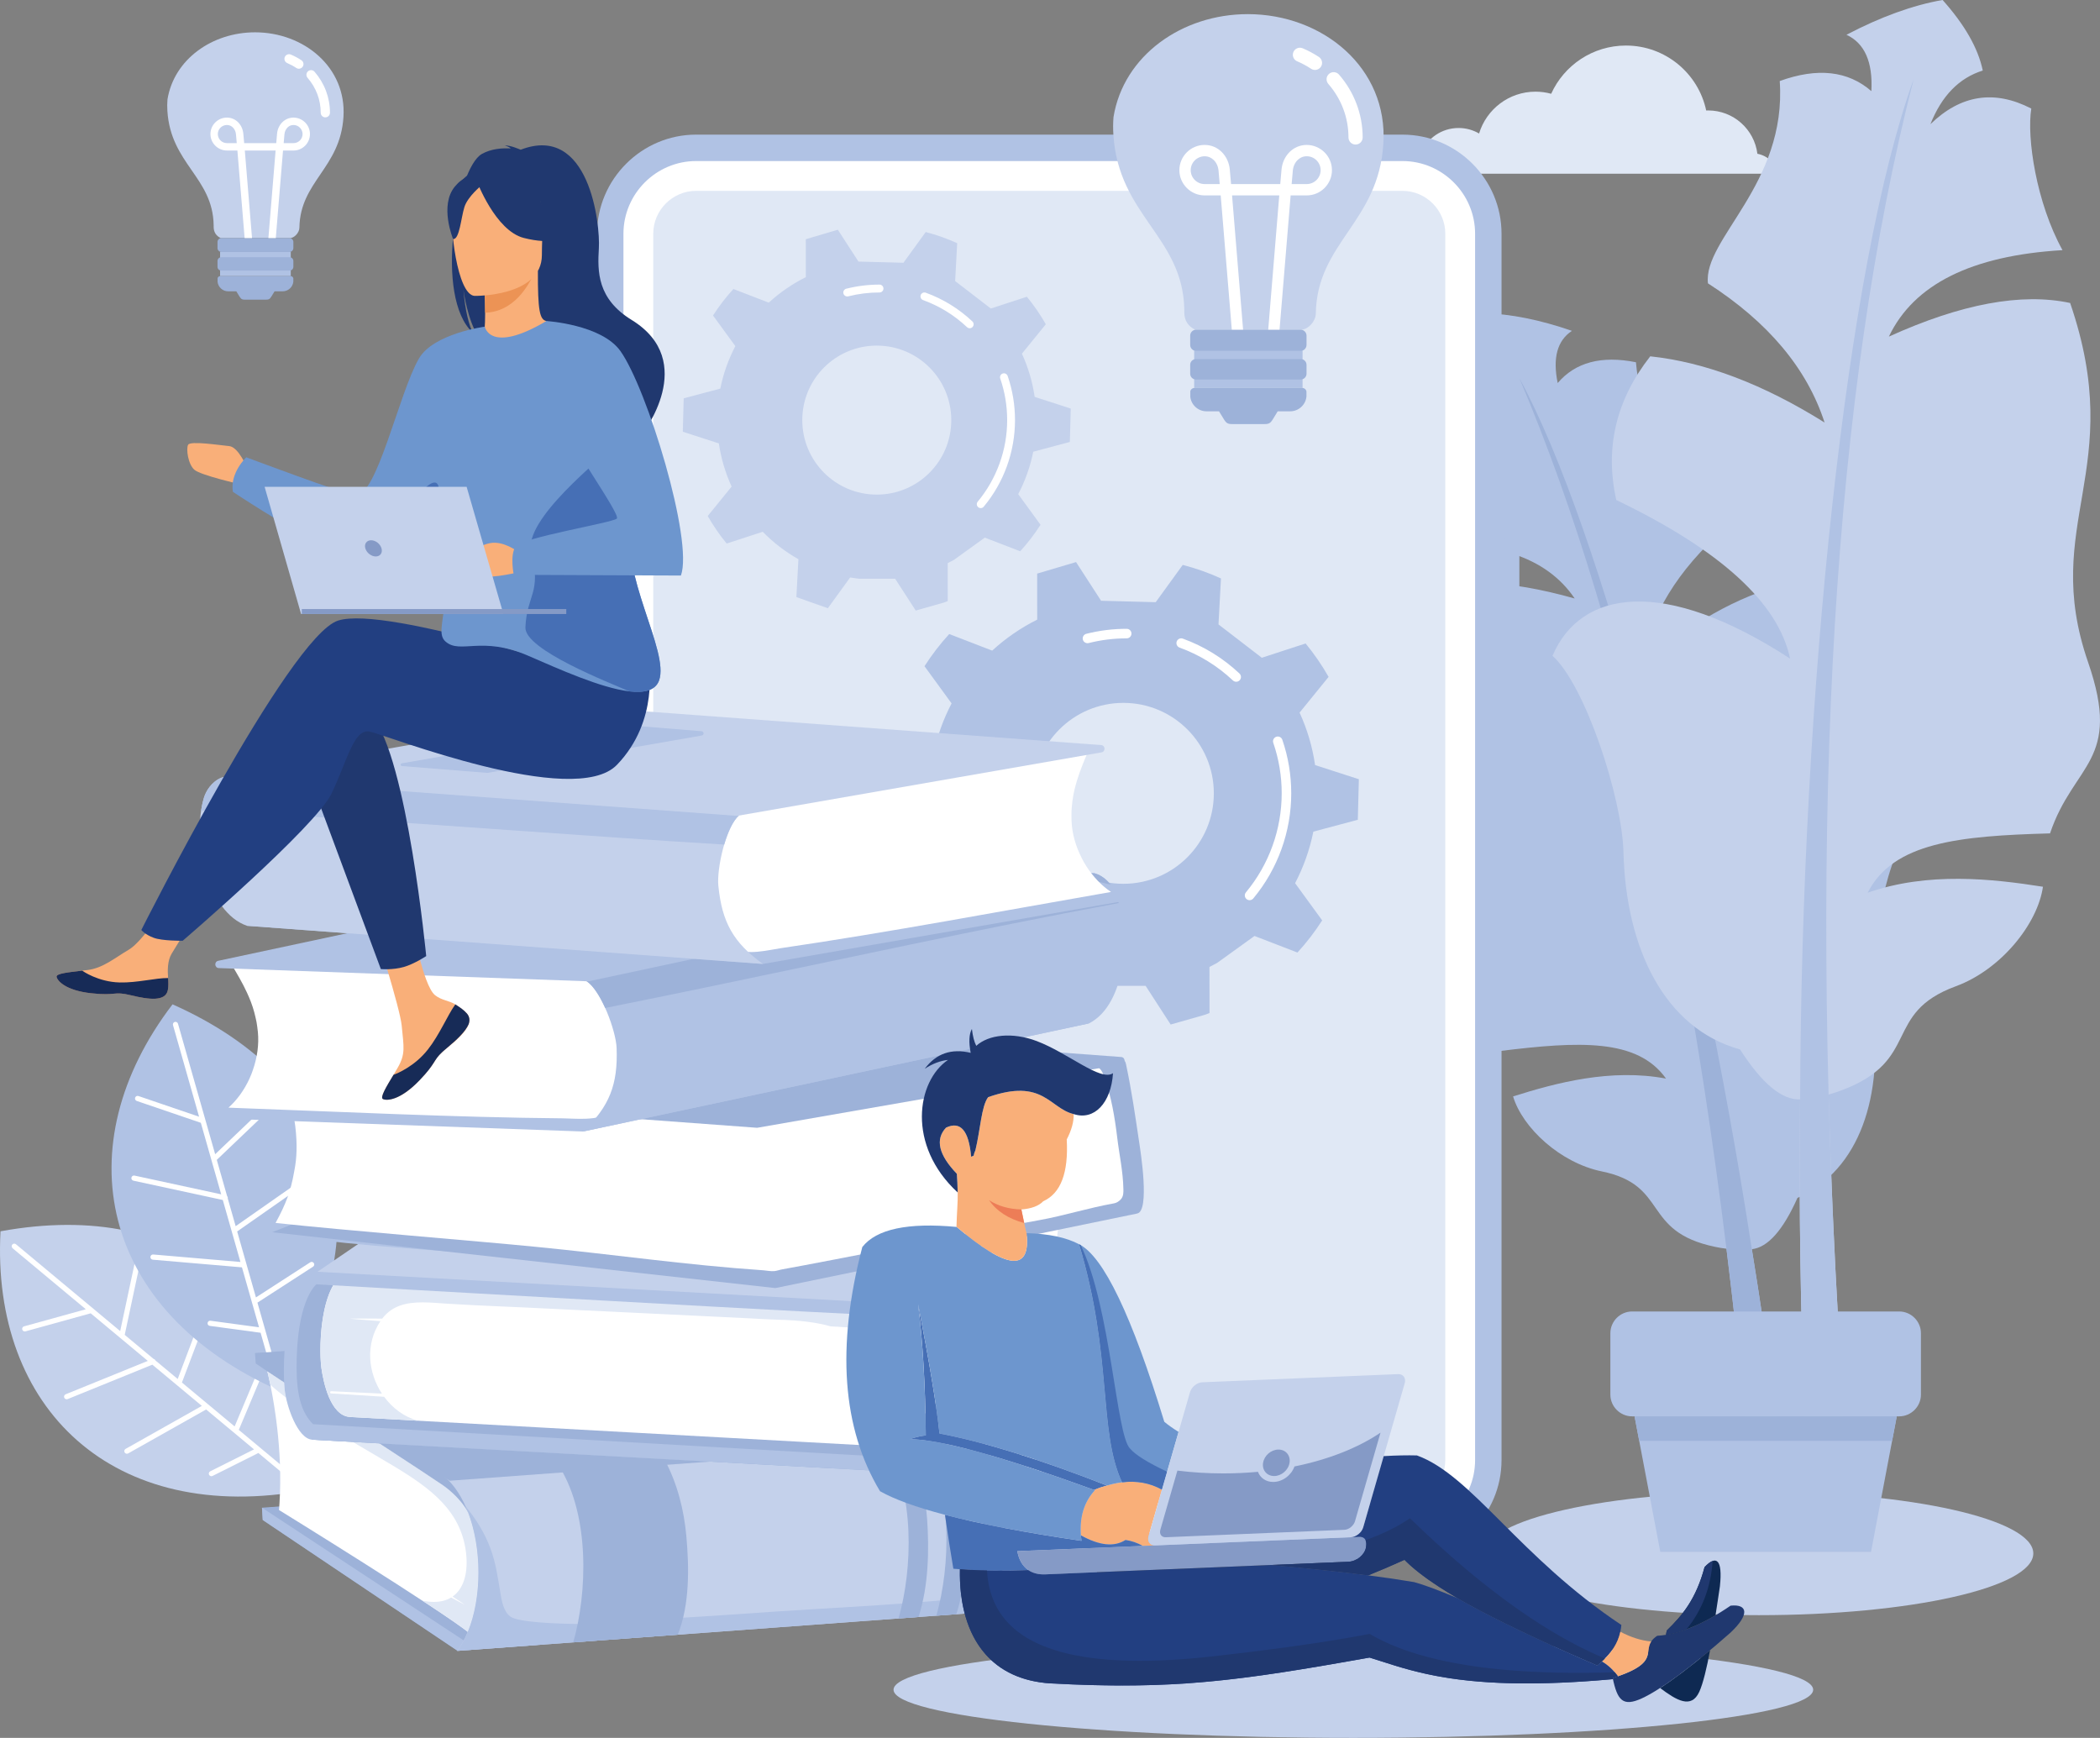<?xml version="1.0" encoding="UTF-8"?><svg id="a" xmlns="http://www.w3.org/2000/svg" viewBox="0 0 1704.45 1410.5"><rect x="0" y="0" width="1704.45" height="1410.5" fill="#808080" stroke="none"/><path d="M.42,999.34c-7.68,143.61,90.88,239.21,248.79,210.08-2.58-155.48-99.03-237.32-248.79-210.08Z" style="fill:#c4d1eb; fill-rule:evenodd;"/><path d="M10.24,1013.09c-.89-.75-1.02-2.08-.27-2.97,.75-.9,2.08-1.02,2.97-.27l84.61,70.49,13.23-62c.24-1.14,1.37-1.87,2.51-1.62,1.14,.24,1.87,1.36,1.63,2.51l-13.69,64.18,23.5,19.57c.64,.15,1.2,.59,1.48,1.23l18.02,15.01,25.14-66.45c.41-1.09,1.63-1.64,2.72-1.23,1.09,.41,1.64,1.64,1.23,2.73l-25.66,67.82,21.12,17.59c.07,.05,.14,.11,.21,.17l21.45,17.87,20.34-48.37c.45-1.08,1.69-1.58,2.76-1.13,1.08,.45,1.58,1.69,1.12,2.77l-20.84,49.55,56.75,47.28c.9,.74,1.02,2.08,.27,2.98-.74,.89-2.08,1.02-2.97,.27l-38.16-31.79-37.18,18.62c-1.04,.53-2.31,.11-2.83-.93-.52-1.04-.1-2.31,.94-2.83l35.54-17.8-38.87-32.38-63.28,35.66c-1.02,.58-2.31,.21-2.88-.8-.58-1.02-.21-2.31,.8-2.88l61.88-34.88-19.98-16.64-.08-.07-20.11-16.75-68.76,27.93c-1.08,.44-2.32-.08-2.75-1.16-.44-1.08,.08-2.32,1.16-2.75l66.67-27.08-22.36-18.63-.11-.09-23.9-19.91-52.95,14.65c-1.12,.31-2.29-.35-2.6-1.47-.31-1.12,.35-2.29,1.47-2.6l50.13-13.87-59.4-49.48Z" style="fill:#fff; fill-rule:evenodd;"/><path d="M140.04,815.14c-87.28,114.3-59.74,248.83,87.12,313.75,85.49-129.89,51.95-251.85-87.12-313.75Z" style="fill:#b0c2e4; fill-rule:evenodd;"/><path d="M140.41,832.03c-.32-1.12,.33-2.29,1.45-2.61,1.12-.31,2.29,.34,2.61,1.46l30.17,105.91,45.87-43.76c.84-.8,2.18-.77,2.99,.07,.8,.84,.77,2.18-.07,2.98l-47.48,45.3,8.38,29.41c.45,.48,.66,1.16,.52,1.85l6.42,22.55,58.22-40.73c.95-.67,2.27-.44,2.94,.52,.67,.95,.44,2.27-.52,2.94l-59.42,41.56,7.53,26.43c.03,.08,.05,.17,.07,.26l7.65,26.84,44.06-28.49c.98-.63,2.29-.36,2.92,.63,.63,.98,.35,2.29-.63,2.92l-45.14,29.19,20.23,71.04c.32,1.12-.33,2.3-1.45,2.61-1.12,.32-2.29-.33-2.61-1.45l-13.61-47.76-41.21-5.58c-1.16-.15-1.97-1.21-1.81-2.37,.15-1.16,1.21-1.97,2.37-1.81l39.39,5.32-13.86-48.65-72.38-6.21c-1.16-.1-2.03-1.12-1.93-2.29,.1-1.17,1.12-2.03,2.29-1.93l70.78,6.06-7.12-25.01-.03-.1-7.17-25.18-72.54-15.68c-1.14-.24-1.87-1.37-1.62-2.51,.25-1.14,1.37-1.87,2.52-1.62l70.34,15.21-7.97-27.98-.04-.15-8.52-29.92-52-17.74c-1.1-.38-1.69-1.57-1.32-2.68,.38-1.1,1.58-1.69,2.68-1.32l49.23,16.79-21.18-74.35Z" style="fill:#fff; fill-rule:evenodd;"/><path d="M1443.35,140.98h-312.57c2.24-9.5,10.77-16.56,20.95-16.56,.49,0,.98,.02,1.46,.06,4.94-12.08,16.81-20.6,30.67-20.6,6.07,0,11.74,1.64,16.63,4.48,5.96-19.65,24.22-33.96,45.82-33.96,4.39,0,8.65,.6,12.69,1.71,10.46-23.09,33.69-39.14,60.69-39.14,32.01,0,58.75,22.6,65.14,52.71,.54-.02,1.08-.04,1.62-.04,20.51,0,37.43,15.34,39.93,35.16,8.36,1.57,15.03,7.97,16.97,16.19Z" style="fill:#e0e8f5; fill-rule:evenodd;"/><path d="M1448.39,474.23c28.79,27.17,41.87,59.72,39.22,97.64-68.09,46.37-103.29,89.8-105.61,130.28,80-71.2,140.1-71.01,167.15-27.29-19.97,24.17-33.93,107.55-29.11,145.92,8.52,67.79-9.94,128.62-61.16,151.48-11.75,26.32-24.09,40.19-37.01,41.61,12.39,75.95,22.84,153.01,31.33,231.24-8.65,4.46-21.04,3.98-27.63-.48-2.64-30.49-4.58-52-6.57-66.42-5.25-56.77-11.16-111.68-17.73-164.72-3.16-.37-6.3-.89-9.41-1.56-59.89-12.58-36.95-49.95-91.76-61.19-33.72-6.92-64.4-35.4-72.02-60.87,35.11-11.07,79.31-22.87,124.13-14.47-23.3-32.74-70.61-30.28-134.8-22.38-24.25-47.13-58.7-42.83-45.04-116.59,19.03-102.81-48.22-131.31-25.61-255.08,33.07-12.51,76.85-11.04,131.33,4.4-23.1-34.19-66.96-48.34-131.57-42.45,13.43-36.25,13.32-83.12,6.92-103.11,23.99-17.34,48.24-17.25,72.77,.28-10.97-18.8-25.16-29.55-42.61-32.23,.87-16.11,7.8-34.12,20.8-54.01,21.5,.5,45.32,5.26,71.46,14.28-11.91,7.85-15.77,21.97-11.57,42.37,14.33-16.85,35.5-22.48,63.51-16.88,5.91,73.49,71.03,103.3,72.13,134.95-38.35,33.77-60.8,70.6-67.37,110.49,39.06-33.51,77.68-55.24,115.83-65.22Z" style="fill:#b0c2e4; fill-rule:evenodd;"/><path d="M1453.19,1245.11c-8.49-78.22-18.93-155.29-31.33-231.24-44.22-286.8-121.46-583.05-188.69-707.01,89.7,211.41,151.64,501.86,185.82,871.35,1.98,14.42,3.92,35.93,6.57,66.42,6.59,4.46,18.98,4.94,27.63,.48Z" style="fill:#9db2d9; fill-rule:evenodd;"/><path d="M1339.4,289.21c-27.8,35.48-36.98,74.35-27.56,116.61,84.55,40.63,131.57,83.54,141.07,128.72-102.18-66.56-169.81-56.13-192.84-2.29,26.59,23.81,56.5,115.32,57.6,159.35,1.94,77.77,33.06,143.11,94.63,160.14,17.71,27.64,33.96,41.15,48.75,40.56-1.04,87.61,.31,176.17,4.05,265.68,10.5,3.55,24.37,.9,31.03-5.25-2.2-34.77-3.68-59.33-3.9-75.9-3.75-64.82-6.43-127.64-8.06-188.48,3.5-.96,6.94-2.08,10.33-3.36,65.29-24.35,33.11-62.53,92.9-84.51,36.8-13.52,66.49-50.8,70.74-80.78-41.4-6.49-93.18-12.26-142.22,4.82,20.67-40.83,74.35-46.1,147.97-48.13,19.29-57.2,58.8-58.21,30.88-138.94-38.91-112.52,31.96-156.05-14.56-291.55-39.37-8.45-88.4,.64-147.12,27.29,20.2-42.42,67.17-65.81,140.92-70.17-21.28-38.53-29.13-91.32-25.33-114.92-29.96-15.45-57.25-11.21-81.88,12.69,9.15-23.04,23.31-37.55,42.5-43.54-3.72-18-14.59-37.08-32.61-57.27-24.12,4.22-50.13,13.63-78.03,28.24,14.74,6.81,21.49,22.05,20.23,45.74-19-16.54-43.79-19.27-74.38-8.2,5.85,83.75-62.4,128.38-58.26,164.21,48.92,31.5,80.47,69.15,94.65,112.95-49.69-31.08-96.86-48.99-141.51-53.73Z" style="fill:#c4d1eb; fill-rule:evenodd;"/><path d="M1465.11,1157.99c-3.75-89.51-5.1-178.07-4.05-265.68,1.01-330.44,37.58-677.13,92.18-828.14-65.03,253.29-85.37,590.85-61,1012.68,.22,16.57,1.7,41.12,3.9,75.9-6.66,6.15-20.53,8.79-31.03,5.25Z" style="fill:#b0c2e4; fill-rule:evenodd;"/><path d="M1427.58,1210.68c123.01,0,222.74,22.43,222.74,50.11s-99.73,50.12-222.74,50.12-222.74-22.44-222.74-50.12,99.73-50.11,222.74-50.11Z" style="fill:#c4d1eb; fill-rule:evenodd;"/><path d="M1541.43,1064.42h-216.7c-9.72,0-17.69,7.96-17.69,17.69v49.75c0,9.73,7.96,17.69,17.69,17.69h216.7c9.72,0,17.69-7.96,17.69-17.69v-49.75c0-9.73-7.96-17.69-17.69-17.69Z" style="fill:#b0c2e4; fill-rule:evenodd;"/><polygon points="1539.49 1149.55 1326.68 1149.55 1347.57 1259.55 1518.6 1259.55 1539.49 1149.55" style="fill:#b0c2e4; fill-rule:evenodd;"/><polygon points="1326.68 1149.55 1539.49 1149.55 1535.72 1169.45 1330.45 1169.45 1326.68 1149.55" style="fill:#9db2d9; fill-rule:evenodd;"/><path d="M1138.28,109.26H565c-44.21,0-80.43,36.22-80.43,80.43v138.81h0c-7.33,0-13.33,6.07-13.33,13.33v112.96c0,7.27,6,13.34,13.33,13.34h0v716.9c0,44.2,36.15,80.42,80.43,80.42h573.28c44.27,0,80.43-36.15,80.43-80.42V577.12c.37,.03,.75,.05,1.13,.05h0c7.34,0,13.34-6,13.34-13.33v-112.97c0-7.34-5.99-13.33-13.34-13.33h0c-.38,0-.76,.02-1.13,.05v-38.43c.37,.03,.75,.05,1.13,.05h0c7.34,0,13.34-6,13.34-13.34v-112.96c0-7.34-5.99-13.34-13.34-13.34h0c-.38,0-.76,.02-1.13,.05v-69.93c0-44.28-36.15-80.43-80.43-80.43Z" style="fill:#b0c2e4; fill-rule:evenodd;"/><path d="M1138.28,130.71H564.99c-32.43,0-58.97,26.56-58.97,58.97v995.34c0,32.39,26.6,58.98,58.99,58.98h573.27c32.39,0,58.97-26.54,58.97-58.98V189.68c0-32.43-26.54-58.97-58.97-58.97Z" style="fill:#fff; fill-rule:evenodd;"/><path d="M1138.28,154.9H564.99c-19.13,0-34.78,15.67-34.78,34.78v995.34c0,19.11,15.67,34.78,34.78,34.78h573.29c19.11,0,34.78-15.65,34.78-34.78V189.68c0-19.13-15.65-34.78-34.78-34.78Z" style="fill:#e0e8f5; fill-rule:evenodd;"/><path d="M711.63,401.44c-33.39,0-60.46-27.07-60.46-60.47s27.07-60.47,60.46-60.47,60.47,27.07,60.47,60.47-27.07,60.47-60.47,60.47h0Zm90.42,35.96h0Zm-50.71-249.08h0Zm-135.09,54.31h0Zm2.8,188.96c8.52,8.7,18.27,16.22,28.98,22.27l-1.65,30.75,25.54,9.04,18.08-24.94,6.98,.98h29.53s16.74,25.85,16.74,25.85l22.84-6.5,.79-.29,2.36-.9-.04-30.79,5.09-2.67,25.02-18.03,2.75,1.05,25.96,10.02c6.1-6.67,11.62-13.85,16.52-21.5l-18.11-24.86c5.59-10.7,9.75-22.27,12.2-34.46l29.71-7.9,.71-27.12-29.27-9.47c-1.79-12.33-5.33-24.11-10.36-35.06l19.4-23.87c-4.48-7.89-9.63-15.37-15.36-22.34l-29.27,9.55-28.95-22.27,1.65-30.75c-8.15-3.72-16.7-6.76-25.56-9.04l-18.06,24.92-36.52-.96-16.73-25.85-26,7.69,.03,30.79c-11.01,5.47-21.13,12.46-30.09,20.7l-7.72-2.97-21-8.1c-6.1,6.66-11.63,13.85-16.52,21.5l18.11,24.87c-5.59,10.67-9.76,22.24-12.19,34.46l-29.73,7.91-.72,27.11,29.26,9.46c1.8,12.31,5.34,24.08,10.36,35.05l-19.4,23.88c4.49,7.89,9.63,15.36,15.37,22.34l29.26-9.54Z" style="fill:#c4d1eb; fill-rule:evenodd;"/><path d="M796,412.39c-.71,0-1.44-.24-2.03-.73-1.36-1.13-1.55-3.14-.42-4.49,15.41-18.54,23.91-42.05,23.91-66.2,0-11.57-1.89-22.93-5.63-33.76-.57-1.66,.31-3.48,1.98-4.05,1.67-.57,3.48,.31,4.05,1.98,3.96,11.5,5.96,23.55,5.96,35.83,0,25.64-9.01,50.6-25.38,70.27-.63,.76-1.53,1.15-2.45,1.15Z" style="fill:#fff; fill-rule:evenodd;"/><path d="M787.05,266.39c-.78,0-1.56-.29-2.19-.87-10.36-9.75-22.37-17.15-35.66-21.97-1.65-.6-2.5-2.43-1.91-4.08,.61-1.65,2.43-2.51,4.08-1.91,14.13,5.13,26.87,12.98,37.87,23.33,1.27,1.21,1.34,3.22,.12,4.51-.62,.67-1.46,1-2.31,1Z" style="fill:#fff; fill-rule:evenodd;"/><path d="M687.64,240.61c-1.43,0-2.73-.96-3.09-2.41-.42-1.7,.61-3.44,2.31-3.87,8.78-2.21,17.87-3.34,26.99-3.34,1.77,0,3.2,1.43,3.2,3.19s-1.43,3.19-3.2,3.19c-8.6,0-17.15,1.06-25.42,3.15-.26,.07-.52,.1-.78,.1Z" style="fill:#fff; fill-rule:evenodd;"/><path d="M911.78,717.31c-40.55,0-73.42-32.87-73.42-73.42s32.87-73.42,73.42-73.42,73.42,32.87,73.42,73.42-32.88,73.42-73.42,73.42h0Zm109.79,43.66h0Zm-61.57-302.44h0Zm-164.03,65.94h0Zm3.4,229.42c10.34,10.57,22.18,19.7,35.18,27.04l-2.01,37.33,31.02,10.97,21.94-30.28,8.48,1.2,35.85-.02,20.32,31.4,27.74-7.89,.95-.36,2.86-1.1-.05-37.39,6.18-3.24,30.37-21.89,3.34,1.28,31.53,12.16c7.41-8.09,14.11-16.82,20.06-26.1l-21.98-30.19c6.79-12.99,11.84-27.04,14.82-41.85l36.08-9.6,.86-32.92-35.54-11.5c-2.17-14.98-6.47-29.27-12.58-42.57l23.55-28.99c-5.44-9.59-11.7-18.66-18.66-27.13l-35.54,11.59-35.16-27.04,2-37.33c-9.89-4.51-20.28-8.2-31.03-10.98l-21.93,30.26-44.34-1.16-20.32-31.4-31.56,9.35,.03,37.38c-13.37,6.64-25.66,15.13-36.53,25.13l-9.38-3.6-25.5-9.84c-7.4,8.08-14.12,16.82-20.06,26.1l21.99,30.19c-6.79,12.96-11.85,27-14.81,41.84l-36.1,9.6-.87,32.92,35.53,11.49c2.19,14.94,6.48,29.24,12.58,42.56l-23.55,28.99c5.45,9.59,11.69,18.66,18.66,27.13l35.53-11.59Z" style="fill:#b0c2e4; fill-rule:evenodd;"/><path d="M1014.22,730.61c-.87,0-1.75-.3-2.47-.9-1.65-1.36-1.88-3.81-.51-5.45,18.72-22.51,29.04-51.05,29.04-80.38,0-14.04-2.3-27.84-6.83-40.98-.7-2.02,.38-4.22,2.41-4.92,2.03-.7,4.22,.38,4.92,2.4,4.81,13.96,7.24,28.6,7.24,43.5,0,31.13-10.93,61.43-30.81,85.33-.76,.92-1.86,1.39-2.97,1.39Z" style="fill:#fff; fill-rule:evenodd;"/><path d="M1003.35,553.33c-.95,0-1.9-.35-2.66-1.05-12.58-11.84-27.16-20.82-43.3-26.68-2-.73-3.04-2.95-2.32-4.96,.75-2.01,2.96-3.04,4.96-2.32,17.16,6.23,32.62,15.76,45.98,28.32,1.54,1.47,1.63,3.91,.15,5.47-.76,.81-1.77,1.21-2.81,1.21Z" style="fill:#fff; fill-rule:evenodd;"/><path d="M882.64,522.03c-1.72,0-3.31-1.17-3.75-2.92-.5-2.07,.74-4.18,2.81-4.7,10.65-2.69,21.69-4.05,32.77-4.05,2.15,0,3.88,1.73,3.88,3.87s-1.73,3.87-3.88,3.87c-10.45,0-20.83,1.28-30.87,3.82-.32,.08-.63,.12-.96,.12Z" style="fill:#fff; fill-rule:evenodd;"/><path d="M910.77,1238.09h0c-.54,2.65-1.18,6.01-1.86,9.96,0,0,.01,0,.01-.01,.68-3.94,1.32-7.29,1.86-9.94Z" style="fill:#edeadd; fill-rule:evenodd;"/><polygon points="772.01 1219.28 446.51 1201.05 407.44 1228.55 728.12 1246.52 772.01 1219.28" style="fill:#e7e4de; fill-rule:evenodd;"/><polygon points="426.94 1207.95 436.29 1335.11 371.43 1339.87 213.25 1233.67 212.64 1223.69 426.94 1207.95" style="fill:#9db2d9; fill-rule:evenodd;"/><polygon points="379.18 1333.25 371.43 1339.87 213.25 1233.67 212.64 1223.69 379.18 1333.25" style="fill:#b0c2e4; fill-rule:evenodd;"/><path d="M227.12,1214.4c-.13,3.69-.36,7.41-.66,11.16,0,0,131.36,81.05,155.36,100.53,0,0,22.81-38.84,1.48-106.29,0,0-152.88-99.85-166.34-106.82,0,0,3.74,14.24,6.74,35.99,.16,1.14,.33,2.27,.47,3.46,2.23,16.9,3.86,37.84,3.07,59.9-.04,.68-.04,1.38-.12,2.07Z" style="fill:#fff; fill-rule:evenodd;"/><path d="M216.96,1112.98c.02,.08,.14,.54,.34,1.35,.42,1.71,1.19,4.99,2.12,9.56,3.85,3.51,8.15,7.01,12.68,10.45-.51-2.37-.88-4.57-1.08-6.5-.17-1.59-.32-3.55-.43-5.8-2.83-1.83-5.65-3.69-8.48-5.6-1.69-1.13-3.38-2.27-5.07-3.4-.02-.02-.05-.04-.08-.04h0Zm69.32,57.32c11.23,6.69,22.75,13.25,33.33,19.65,29.03,17.57,56.24,36.53,58.95,73.59,1.03,14.05-2.46,26.15-11.26,32.3,.1,.06,.2,.12,.3,.18,5.9,3.78,9.75,6.45,9.75,6.45,0,0-4.2-2.1-10.37-5.44-.27-.15-.54-.3-.82-.46-3.77,2.3-8.42,3.59-14.01,3.59-1.51,0-3.09-.09-4.74-.29-1.53-.17-3.03-.43-4.55-.72,16.05,10.5,29.54,19.65,36.83,25.25,11.39-27.68,11.5-67.7,.06-97.26-7.04-12.58-19.06-20.88-20.98-22.16-18.81-12.64-33.87-22.31-50.84-33.49-7.94-.44-15.2-.84-21.65-1.2Z" style="fill:#e0e8f5; fill-rule:evenodd;"/><path d="M207.57,1106.65l-.62-8.4,506.04-26.13,158.01,103.58s-490.7,52.46-491.22,51.51c-7.03-12.61-19.09-20.93-21.01-22.22-24.88-16.73-43.2-28.23-68.08-44.96-22.92-15.42-45.66-28.18-68.58-43.6-4.85-3.26-9.71-6.52-14.55-9.78Z" style="fill:#9db2d9; fill-rule:evenodd;"/><path d="M360.71,1198.35c33.1,28.42,36.22,106.95,10.4,141.54,0,0,496.08-36.43,497.37-36.54,18.2-1.33,23.81-34.06,25.33-47.47,2.29-19.97-.58-96.66-35.74-94.07l-497.36,36.53Z" style="fill:#c4d1eb; fill-rule:evenodd;"/><path d="M379.75,1227.15c11.44,29.56,11.34,69.58-.06,97.26h0c11.39-27.66,11.51-67.63,.09-97.19t0-.01s-.02-.03-.03-.06Z" style="fill:#dace90; fill-rule:evenodd;"/><path d="M894.12,1252.41h0Zm-.01,.15c0,.05,0,.1-.01,.15,.01-.05,.01-.1,.01-.15h0Zm-.02,.27c0,.06-.02,.11-.02,.17,0-.06,.02-.11,.02-.17h0Zm-.02,.24c0,.08,0,.17-.03,.25,.02-.08,.03-.17,.03-.25h0Zm-.03,.32c-.06,.8-.12,1.56-.2,2.24,.07-.68,.14-1.44,.2-2.24h0Zm-.21,2.27c0,.07,0,.15-.03,.23,.02-.08,.03-.16,.03-.23Z" style="fill:#dace97; fill-rule:evenodd;"/><path d="M892.61,1215.47c-1.43,9.01-1.81,18.28-4.32,27.09-2.72,9.66-7.22,18.53-13.35,26.47-15.21,19.66-43.08,22.22-65.85,25.05-69.92,8.7-132.71,10.34-202.96,15.52-35.22,2.58-68.58,3.93-102.1,7.5-5.6,.59-16.45,.98-28.75,.98-24.35,0-54.39-1.49-60.75-5.83-5.85-4-7.27-12.81-8.36-19.18-2.1-12.5-3.64-24.35-8.12-36.36-4.67-12.48-11.63-23.85-20.11-34.01,.66,1.47,1.27,2.98,1.87,4.52,11.42,29.56,11.3,69.53-.09,97.19h0c-1,2.45-2.1,4.79-3.28,7.02-1.14,2.17-2.37,4.22-3.67,6.17,0,0-.01,0-.02,.02-.07,.1-.14,.21-.21,.31t0,.02c-.15,.21-.3,.43-.45,.64,0,0,0,0,0,.02-.05,.07-.11,.14-.16,.22-.03,.05-.07,.11-.11,.16-.05,.06-.09,.12-.14,.19-.05,.07-.1,.13-.15,.2-.04,.05-.08,.11-.12,.16-.09,.12-.18,.23-.27,.36h0s496.08-36.43,497.37-36.54c18.2-1.33,23.81-34.06,25.33-47.47h0c.02-.08,.03-.16,.03-.23,.02-.01,.02-.02,.02-.03,.07-.68,.14-1.44,.2-2.24v-.07c.02-.08,.03-.17,.03-.25v-.07c0-.06,.02-.11,.02-.17,0-.04,0-.08,0-.12,.01-.05,.01-.1,.01-.15,0-.05,0-.1,.01-.14h0c.56-8.47,.39-22.45-1.51-36.94Z" style="fill:#b0c2e4; fill-rule:evenodd;"/><path d="M780.12,1167.54l16.33-1.2c10,18.86,15.89,40.4,17.39,61.53,1.78,25.07,1.29,54.97-6.99,80.03l-16.16,1.17c11.53-40.41,13.34-102.05-10.56-141.53Z" style="fill:#9db2d9; fill-rule:evenodd;"/><path d="M749.42,1169.8l16.34-1.2c10,18.86,15.89,40.38,17.38,61.52,1.79,25.07,1.28,54.98-6.97,80.02l-16.19,1.19c11.52-40.44,13.34-102.06-10.57-141.53Z" style="fill:#9db2d9; fill-rule:evenodd;"/><path d="M718.73,1172.05l16.34-1.2c10.01,18.86,15.88,40.38,17.38,61.53,1.79,25.06,1.29,54.98-6.96,80.01l-16.19,1.2c11.53-40.44,13.33-102.07-10.57-141.54Z" style="fill:#9db2d9; fill-rule:evenodd;"/><path d="M454.68,1191.44l84.99-6.23c10.03,18.85,15.49,40.21,17.4,61.53,2.23,25.01,2.9,55.54-6.98,80.01l-84.83,6.24c11.52-40.44,13.34-102.07-10.57-141.55Z" style="fill:#9db2d9; fill-rule:evenodd;"/><polygon points="206.95 1098.25 712.19 1061.12 870.18 1164.68 364.94 1201.8 206.95 1098.25" style="fill:#9db2d9; fill-rule:evenodd;"/><polygon points="605.06 1088.46 684.32 1082.63 788.95 1151.2 709.67 1157.02 605.06 1088.46" style="fill:#ecb362; fill-rule:evenodd;"/><path d="M680.65,1055.48c-18.52,32.48-17.1,101.03-4.28,136.3,0,0-421.86-23.23-422.97-23.3-11.76-.64-20.94-27.23-22.37-40.66-2.16-20-.27-97.12,30.12-95.45l419.51,23.1Z" style="fill:#b0c2e4; fill-rule:evenodd;"/><path d="M257.15,1042.1s-14.85,10.57-16.3,59.32c-.72,23.68,1.33,42.67,13.23,54.49,1.33,1.31-.59,10.72-.69,12.58l464.92,25.61,163.04-114.5,.41-9.28-624.61-28.22Z" style="fill:#9db2d9; fill-rule:evenodd;"/><polygon points="881.76 1070.31 719.25 1182.44 254.09 1155.9 253.4 1168.5 718.31 1194.09 881.35 1079.6 881.76 1070.31" style="fill:#b0c2e4; fill-rule:evenodd;"/><path d="M855.55,1067.41c.18,3.44,.44,6.88,.8,10.34,0,0-120.58,77.49-142.52,95.97,0,0-16.94-49.08-1.11-107.45,0,0,138.16-86.48,150.53-93.19,0,0-3.24,13.28-5.64,33.54-.13,1.05-.25,2.11-.38,3.2-1.79,15.73-2.94,35.19-1.83,55.65,.03,.65,.07,1.3,.14,1.94Z" style="fill:#fff; fill-rule:evenodd;"/><path d="M708.31,1141.9c1.03,11.89,2.9,22.93,5.54,31.82,0,0-428.55-23.6-429.7-23.66-16.1-.89-21.68-28.43-23.28-39.72-2.39-16.8-1.28-81.52,29.86-79.8l429.7,23.66c-3.81,6.63-6.71,15.1-8.81,24.58-.51,2.31-.97,4.69-1.38,7.14-2.73,15.9-3.41,33.88-2.31,50.61,.08,1.8,.2,3.6,.38,5.37Z" style="fill:#fff; fill-rule:evenodd;"/><path d="M289.59,1030.5c-.14,0-.27,.01-.4,.01h.33c.4,0,.8,0,1.21,.03l429.7,23.66h0l-297.98-16.42-131.73-7.24c-.39-.03-.76-.04-1.14-.04h0Zm-9.18,2.28l-.04,.03c-.19,.09-.39,.21-.57,.33,.2-.13,.4-.24,.61-.36Z" style="fill:#edeadd; fill-rule:evenodd;"/><path d="M289.52,1030.51h-.33c-.36,0-.71,.03-1.06,.05l-.79,.08c-.58,.07-1.12,.15-1.69,.26l-.84,.19c-.53,.13-1.05,.29-1.55,.45l-.76,.27c-.61,.24-1.2,.52-1.79,.82l-.3,.14c-.21,.12-.41,.23-.61,.36-.48,.28-.93,.6-1.39,.91l-.67,.51c-.41,.3-.8,.63-1.2,.99l-.72,.67-1.04,1.07-.69,.75c-.36,.42-.69,.86-1.03,1.29l-.55,.72c-.48,.65-.93,1.33-1.37,2.05l-.61,1.03c-.25,.42-.49,.84-.72,1.28-.22,.4-.42,.81-.63,1.22-.22,.41-.42,.84-.63,1.27-.2,.42-.4,.86-.59,1.3-.19,.42-.36,.87-.55,1.32-.17,.45-.36,.91-.55,1.37-.29,.81-.61,1.64-.88,2.48-2.14,6.3-3.58,13.36-4.5,20.36-1.97,14.99-1.58,29.76-.61,36.6h0c1.59,11.29,7.17,38.83,23.28,39.72h0s.38,.02,1.03,.06h.01c.09,0,.19,0,.28,.02h.02c5.19,.28,25.09,1.37,53.7,2.95-11.02-3.01-20.56-10.12-27.42-19.42l-43-2.71c-.5-.03-.87-.46-.84-.95,.03-.48,.42-.85,.9-.85h.04l41.1,1.94c-11.15-16.96-13.72-40.04-1.22-58.79-6.35-.47-11.72-.93-15.85-1.24-5.78-.5-9.09-.81-9.09-.81,0,0,3.31-.03,9.12-.08,1.2,.01,2.51,.02,3.92,.02,1,0,2.04,0,3.14,0h4.38c1.86,0,3.81,0,5.87,.02,8.25-10.81,20.02-13.17,32.7-13.17,6.6,0,13.45,.63,20.18,1.08,27.35,1.74,54.73,2.54,82.09,4,15.62,.83,31.23,1.48,46.83,2.24,39.02,1.9,78.04,3.8,117.06,5.67,7.38,.37,14.81,.89,22.21,1.08,17.84,.43,31.77,2.2,42.88,5.4,6.44,.39,12.45,.76,17.8,1.07,7.45,.45,13.6,.83,17.82,1.09,.82-4.07,1.78-8.2,2.91-12.39,0,0,1.07-.67,3.03-1.89,1.38-3.72,2.93-7.14,4.67-10.18l-429.7-23.66c-.41-.03-.81-.03-1.21-.03h0Zm402.5,53.7c6.77,.62,12.44,1.15,16.52,1.54-.68,4.18-1.21,8.27-1.6,12.29-4.1-5.48-8.91-10.07-14.92-13.83Z" style="fill:#e0e8f5; fill-rule:evenodd;"/><path d="M871.58,972.42l.44-7.83-469.96-21-144.37,88.6-.56,10.23s468.22,26.78,469.98,25.55c22.81-15.96,110.12-71.54,131.12-86.24,4.45-3.11,8.89-6.22,13.35-9.32Z" style="fill:#b0c2e4; fill-rule:evenodd;"/><polygon points="872.02 964.59 402.62 933.37 257.69 1032.19 727.38 1058.06 872.02 964.59" style="fill:#c4d1eb; fill-rule:evenodd;"/><polygon points="740.5 962.8 455.56 947.11 421.39 971.22 702.09 986.68 740.5 962.8" style="fill:#e7e4de; fill-rule:evenodd;"/><path d="M599.31,972.08c-1.38-13.95,6.11-47.87,16.73-57-22.48-3.22-45.18-5.18-67.78-7.24-58.58-5.34-117.24-9.76-175.93-13.9-28.51-2-57.02-3.91-85.55-5.68-11.85-.73-23.71-1.43-35.57-2.08-7.49-.42-7.7,1.66-6.63,8.58,1.26,8.06,2.01,16.2,2.28,24.35,.35,11.01-.33,21.96-1.65,32.9-1.06,8.7,.86,17.88-5.72,25.01-7.33,7.94-16.21,9.67-28.98,13.65-8.21,2.56-2.41,8.39,6,9.76,26.66,4.35,55.14,7.81,87.52,10.61,46.77,4.03,93.63,6.92,140.44,10.37,44.1,3.27,88.52,11.08,132.62,14.33,19.57,1.45,39.13,2.89,58.7,4.34-23.99-17.28-33.55-38.45-36.48-68Z" style="fill:#b0c2e4; fill-rule:evenodd;"/><path d="M922.93,984.94l-293.62,60.49-408.39-45.32,303.3-120.63c12.05,2.82,24.09,5.62,36.15,8.43,13.37,3.1,26.74,6.22,40.11,9.33,14.74,3.44,28.4-1.3,43.16-4.03,87.31-16.16,175.79-24.71,264.1-33.26,1.71-.16,3.68-.25,4.91,.96,.82,.81,1.11,2.02,1.34,3.15,4.6,21.83,7.15,39.9,10.46,61.97,1.24,8.17,9.03,57.05-1.52,58.89Z" style="fill:#9db2d9; fill-rule:evenodd;"/><path d="M223.66,992.56c58.7,6.33,162.03,14.52,212.05,19.47,63.55,6.21,120.01,14.6,184.07,18.99,2.9,.23,5.77,.9,8.74,.64,2.17-.24,4.27-1.06,6.44-1.44,35.61-6.33,173.56-33.71,208.4-39.89,20.43-3.64,38.8-9.7,60.9-13.69,1.99-.32,3.83-1.58,5.24-3.01l.8-.97c1.54-2.21,1.56-5.04,1.48-7.74-.29-14.39-3.32-27.59-5-41.65-2-16.56-4.78-33.15-10.39-48.91-.73-1.96-1.47-4.02-2.68-5.72-2.73-3.76-7.52-5.58-12.15-5.71-9.45-.37-20.01,3.56-29.48,4.85-11.06,1.45-22.12,2.93-33.18,4.43-48.76,6.59-97.58,13.17-146.1,21.08-14.56,2.4-29.18,4.82-43.65,7.88-6.32,1.3-12.7,3.57-19.06,4.19-17.41,1.59-35.32-.69-52.67-2.34-112.37-10.65-212.93-17.66-325.85-19.45,5.28,11.67,8.39,26.92,9.01,41.42,.06,1.55,.12,3.05,.13,4.56,.08,5.75-.29,11.28-1.08,16.35l-.16,.98c-.26,1.56-.47,3.05-.79,4.49-2.81,15.79-6.65,25.79-15.01,41.18Z" style="fill:#fff; fill-rule:evenodd;"/><path d="M910.28,863.8l-295.74,51.54-395.7-29.23c-3.35-.24-3.59-5.08-.28-5.65l296.82-51.73,394.62,29.16c3.49,.26,3.75,5.31,.29,5.92Z" style="fill:#9db2d9; fill-rule:evenodd;"/><path d="M177.07,907.76l296.21,10.6,410.56-87.73-321.63-82.01-386.97,148.15c-5.79,2.21-4.36,10.76,1.83,10.99Z" style="fill:#b0c2e4; fill-rule:evenodd;"/><path d="M185.42,899c90.1,3.26,183.63,7.92,271.5,8.67,9.29,.04,29.21,2.49,38.01-5.21,8.16-7.1,17.99-25.14,18.81-35.96,1.45-19.54-3.43-40.01-14.96-59.49-3-5.04-6.5-10.07-10.45-14.37-3.17-3.44-7.51-6.17-12.18-6.81-50-6.91-288.27-3.13-288.94-4.22,5.01,8.4,9.61,16.09,13.27,24.11,.54,1.11,1.07,2.26,1.52,3.42,2.28,5.29,4.12,10.78,5.44,16.83,.27,1.12,.49,2.3,.75,3.47,.46,2.66,.83,5.43,1.12,8.29,.95,9.91-.51,20.53-4.03,30.6-.34,1.12-.76,2.25-1.2,3.34-1.9,4.84-4.33,9.54-7.18,13.89-.71,1.1-1.49,2.21-2.26,3.27-2.76,3.72-5.82,7.17-9.22,10.19Z" style="fill:#fff; fill-rule:evenodd;"/><path d="M500.47,850.57c-.54-13.99-12.58-46.57-24.35-54.17,71.85-20.59,404.07-89.83,412.08-87.68,8.27,2.23,13.79,8.99,16.18,14.23,14.65,32.24,9.92,92.38-20.54,107.68l-410.56,87.73c21.41-20.39,28.31-38.11,27.19-67.79Z" style="fill:#b0c2e4; fill-rule:evenodd;"/><path d="M821.42,749.71c-110.21,22.13-219.99,46.4-330.23,68.38-4.35-9.66-9.73-18.25-15.07-21.69,71.85-20.59,404.07-89.83,412.08-87.68,8.27,2.23,13.79,8.99,16.18,14.23,1.4,3.09,2.62,6.44,3.67,9.98-28.92,5.41-57.8,10.99-86.63,16.78Z" style="fill:#9db2d9; fill-rule:evenodd;"/><path d="M177.64,785.72l300,10.74,410.55-87.74-324.13-11.6-386.94,82.69c-3.45,.73-3.01,5.79,.52,5.91Z" style="fill:#b0c2e4; fill-rule:evenodd;"/><path d="M497.14,727.94l176.57,6.33,67.93-14.96c1.27-.28,1.11-2.15-.2-2.2l-182-6.51-62.6,13.87c-2.02,.43-1.76,3.4,.3,3.47Z" style="fill:#f6cd6c; fill-rule:evenodd;"/><path d="M911.2,731.47l-292,50.89-418.69-30.95,307.43-125.08,403.56,94c6.04,1.41,5.79,10.07-.3,11.13Z" style="fill:#b0c2e4; fill-rule:evenodd;"/><path d="M901.75,723.93c-88.83,15.5-180.85,32.88-267.8,45.6-9.19,1.32-28.59,6.44-38.36,.02-9.06-5.92-21.26-22.46-23.53-33.06-4.1-19.16-2.06-40.1,6.71-60.97,2.28-5.41,5.06-10.86,8.39-15.66,2.67-3.84,6.6-7.13,11.14-8.4,48.6-13.66,285.16-42.4,285.68-43.58-3.83,9-7.33,17.25-9.87,25.69-.38,1.17-.75,2.39-1.04,3.59-1.53,5.55-2.61,11.26-3.11,17.42-.1,1.15-.16,2.34-.26,3.54-.08,2.71-.07,5.49,.03,8.37,.4,9.95,3.31,20.27,8.17,29.76,.49,1.07,1.05,2.13,1.64,3.14,2.55,4.54,5.59,8.85,9.01,12.78,.85,1,1.78,1.98,2.68,2.93,3.24,3.3,6.74,6.32,10.54,8.84Z" style="fill:#fff; fill-rule:evenodd;"/><path d="M583.04,718.91c-1.39-13.94,6.1-47.87,16.73-57-73.99-10.59-412.55-33.89-420.18-30.67-7.89,3.33-12.44,10.78-14.09,16.31-10.12,33.93,2.76,92.87,35.03,103.86l418.69,30.95c-24-17.28-33.25-33.89-36.17-63.45Z" style="fill:#c4d1eb; fill-rule:evenodd;"/><path d="M251.32,662.75c112.21,6.89,224.26,15.97,336.47,22.72,3.01-10.16,7.16-19.41,11.98-23.55-73.99-10.58-412.55-33.89-420.18-30.67-7.89,3.33-12.44,10.78-14.09,16.31-.97,3.25-1.73,6.74-2.28,10.39,29.38,1.41,58.75,3.01,88.11,4.81Z" style="fill:#b0c2e4; fill-rule:evenodd;"/><path d="M894.01,610.64l-295.74,51.54-418.69-30.93,319.52-55.69,394.61,29.16c3.52,.25,3.76,5.32,.3,5.92Z" style="fill:#c4d1eb; fill-rule:evenodd;"/><path d="M569.6,596.96l-174.05,30.34-69.34-5.55c-1.3-.11-1.39-1.98-.1-2.21l179.41-31.27,63.91,5.21c2.06,.14,2.21,3.12,.17,3.48Z" style="fill:#b0c2e4; fill-rule:evenodd;"/><path d="M378.88,822.47c2.33,2.69,2.63,5.69,1.47,8.88,0,.02,0,.03-.02,.04-2.15,5.93-9.23,12.54-17.44,19.13-1.05,.85-1.99,1.63-2.8,2.34-.22,.19-.43,.38-.63,.57-.16,.15-.32,.29-.48,.43-7.67,7.07-4.78,8.69-18.56,23.02-15.69,16.34-26.51,16.64-29.59,15.15-2.59-1.27,2.69-9.93,8.55-19.67,.29-.48,.55-.94,.85-1.42,.78-1.3,1.55-2.62,2.32-3.92,6.87-11.72,5.11-17.22,3.48-34.66-1.32-14.18-22.06-79.21-22.06-79.21l30.1-5.18s9.05,51.78,19.04,59.75c5.34,4.25,11.32,4.3,16.45,7.46,.36,.22,.73,.44,1.06,.68,2.93,1.93,5.9,3.92,8.24,6.61Z" style="fill:#f9af79; fill-rule:evenodd;"/><path d="M378.88,822.47c2.33,2.69,2.63,5.69,1.47,8.88,0,.02,0,.03-.02,.04-2.63,5.93-9.53,12.5-17.47,19.08-1.04,.86-1.96,1.65-2.77,2.39-.22,.19-.43,.38-.63,.57-.16,.15-.32,.29-.48,.43-7.67,7.07-4.78,8.69-18.56,23.02-15.69,16.34-26.51,16.64-29.59,15.15-2.59-1.27,2.69-9.93,8.55-19.67,3.05-1.12,17.25-6.9,27.98-20.63,9.46-12.06,15.76-27.57,22.2-36.54,.36,.22,.73,.44,1.06,.68,2.93,1.93,5.9,3.92,8.24,6.61Z" style="fill:#172b57; fill-rule:evenodd;"/><path d="M136.21,803.67c-1.84,9.28-15.09,7.75-29.89,4.13-14.79-3.62-11.28,.67-32.33-1.66-21.05-2.32-27.43-10.18-28.08-13.31-.57-2.77,9.83-3.74,20.99-5.05,1.4-.15,2.8-.32,4.22-.49,12.59-1.58,21.82-9.72,33.26-16.4,10.84-6.31,27.01-32.09,27.01-32.09l28.88,2.3s-15.15,23-21.01,33.01c-3.45,5.88-3.26,13.67-2.83,19.68,.22,3.26,.43,6.6-.23,9.87Z" style="fill:#f9af79; fill-rule:evenodd;"/><path d="M106.33,807.81c-14.79-3.62-11.28,.67-32.33-1.66-21.05-2.32-27.43-10.18-28.08-13.31-.57-2.77,9.83-3.74,20.99-5.05l.09,.22s12.63,8.96,30.16,9.38c14.29,.34,29.42-3.75,39.28-3.59,.22,3.26,.43,6.6-.23,9.87-1.84,9.28-15.09,7.75-29.89,4.13Z" style="fill:#172b57; fill-rule:evenodd;"/><path d="M200.47,379.6s-6.88-16.85-14.45-17.54c-7.57-.68-31.64-4.47-33.37-1.04-1.72,3.44,0,15.83,5.17,20.29,5.16,4.48,37.15,11.7,37.15,11.7l5.5-13.41Z" style="fill:#f9af79; fill-rule:evenodd;"/><path d="M246.87,619.05l62.23,167.46s9.55,.93,18.72-1.71c8.43-2.43,18.11-8.81,18.11-8.81,0,0-15.44-160.8-43.75-194.24-28.29-33.45-55.31,37.3-55.31,37.3Z" style="fill:#20386f; fill-rule:evenodd;"/><path d="M492.99,551.3s-178.8-60.46-218.67-47.59c-39.88,12.86-159.61,251.08-159.61,251.08,0,0,2.7,3.59,10.08,6.36,6.85,2.58,23.47,2.41,23.47,2.41,0,0,108.05-92.63,120.91-119.64,12.88-27.01,18.01-52.73,30.87-50.17,12.88,2.58,165.94,63.04,200.69,27.01,34.73-36.01,25.64-82.81,25.64-82.81l-33.37,13.34Z" style="fill:#223f81; fill-rule:evenodd;"/><path d="M383.72,270.04c-2.85-5.89-6.04-16.37-7.61-35.03,.24,1.85,3.47,25.39,12.52,38.72,37.19,24.41,108.46,105.94,107.04,121.38,0,0,25.11-42.58,25.55-42.84,0,0,46.31-58.88-8.58-92.62-27.89-17.15-27.74-39.16-26.58-58.27,1.17-19.12-7.61-101.4-63.48-79.86,0,0-8.98-3.99-12.99-3.39,0,0,3.28,.63,4.95,2.35-6.48-.38-15.75,.1-23.47,4.49-20.49,11.64-38.82,116.07-7.34,145.06Z" style="fill:#20386f; fill-rule:evenodd;"/><path d="M390.83,274.95c-.19,.08,17.94,9.5,31.6,5.76,12.83-3.49,21.21-20.13,21.03-20.17-5.44-1.08-7-8.56-6.88-40.64l-2.45,.47-41.32,8.19s.93,12.99,.95,25.24c.04,10.3-.59,20.04-2.94,21.15Z" style="fill:#f9af79; fill-rule:evenodd;"/><path d="M392.81,228.56s.93,12.99,.95,25.24c23.13-.65,35.35-21.73,40.36-33.44l-41.32,8.19Z" style="fill:#ec9355; fill-rule:evenodd;"/><path d="M438.39,215.88s12.12-19.14,15.03-35.52c2.07-11.68-3.88-55.01-47.41-48.77,0,0-12.65,1.25-24.53,9.27-9.45,6.38-23.09,20.17-7.84,57.97l3.97,12.77,60.79,4.27Z" style="fill:#20386f; fill-rule:evenodd;"/><path d="M385.08,240.15s54.71,.9,54.74-33.17c.04-34.07,7.13-56.9-27.79-58.92-34.92-2.01-41.72,10.98-44.5,22.35-2.78,11.37,3.34,68.64,17.56,69.74Z" style="fill:#f9af79; fill-rule:evenodd;"/><path d="M387.12,147.23s14.98,39.98,37.96,45.88c22.99,5.91,32.95-.25,32.95-.25,0,0-17.62-14.01-21.28-38.45,0,0-38.33-26.21-49.63-7.18Z" style="fill:#20386f; fill-rule:evenodd;"/><path d="M390.83,150.48s-11.19,8.92-13.91,17.6c-2.74,8.68-3.95,26.54-9.17,25.93,0,0-11.29-27.17,1.39-42.54,13.46-16.3,21.69-.99,21.69-.99Z" style="fill:#20386f; fill-rule:evenodd;"/><path d="M534.94,552.25c-2.95,8.19-11.99,10.29-24.13,8.88-23.12-2.7-57.47-18.23-82.21-28.96-37.74-16.37-54.89-1-66.9-11.4-12.01-10.41,13.72-33.56-8.58-141.04-7.56-36.45,40.36-114.6,40.36-114.6,0,0,4.15,22.63,49.99-4.58,1.62-.96,19.67,25.76,37.06,58.71,19.16,36.34,37.51,80.25,32.11,102.87-10.28,43.12,30.88,106.32,22.3,130.13Z" style="fill:#6d96ce; fill-rule:evenodd;"/><path d="M393.47,265.13l-28.25,115.95s-3.52,6.26-9.04,15.18c-12.94,20.93-36.89,56.47-52.23,60.09-7.56,1.78-23.66-4.52-41.45-13.51-33.67-17.01-73.47-43.67-73.47-43.67-2.56-15.44,10.86-28.02,10.86-28.02,0,0,80.62,30.3,88.62,30.87,17.46,1.25,35.22-82.98,51.53-111.06,11.8-20.29,53.43-25.83,53.43-25.83Z" style="fill:#6d96ce; fill-rule:evenodd;"/><path d="M534.94,552.25c-2.95,8.19-11.99,10.29-24.13,8.88-16-6.98-85.14-33.76-84.36-51.91,1.15-26.87,13.29-27.73,4.71-60.88-6.88-26.64,56.99-76.14,67.18-86.91,19.16,36.35,19.69,38.07,14.29,60.69-10.28,43.12,30.88,106.32,22.3,130.13Z" style="fill:#466fb5; fill-rule:evenodd;"/><path d="M356.18,396.25c-12.94,20.93-36.89,56.47-52.23,60.09-7.56,1.78-23.66-4.52-41.45-13.51,12.99,3.35,25.61,3.25,37.87,2.06,13.3-1.28,17.16-17.58,38.17-42.02,13.63-15.85,16.98-11.86,17.64-6.62Z" style="fill:#466fb5; fill-rule:evenodd;"/><path d="M420.23,447.69s-11.58-9-22.52-6.87c-10.93,2.14-16.29,9.66-15.86,13.09,.42,3.43,6.21,13.08,14.57,13.94,8.37,.85,32.17-5.15,32.17-5.15l-8.36-15Z" style="fill:#f9af79; fill-rule:evenodd;"/><path d="M443.46,260.54s44.59,2.75,60.02,24.27c21.74,30.31,59.47,154.01,49.18,182.32l-135.64-.58s-3.29-15.35,1.28-22.79c4.58-7.43,78.9-19.44,82.34-22.87,3.43-3.44-42.88-66.9-42.88-77.19s-14.29-83.16-14.29-83.16Z" style="fill:#6d96ce; fill-rule:evenodd;"/><polygon points="408.59 498.35 244.38 498.35 214.77 395.12 378.74 395.12 408.59 498.35" style="fill:#c4d1eb; fill-rule:evenodd;"/><rect x="244.93" y="494.33" width="214.69" height="4.02" style="fill:#859ac6;"/><path d="M296.51,445.06c-1.04-3.63,1.07-6.57,4.7-6.57s7.41,2.95,8.45,6.57c1.04,3.63-1.05,6.57-4.68,6.57s-7.41-2.94-8.46-6.57Z" style="fill:#859ac6; fill-rule:evenodd;"/><path d="M1098.44,1410.5c205.55,0,373.21-17.56,373.21-39.08s-167.65-39.07-373.21-39.07-373.2,17.55-373.2,39.07,167.65,39.08,373.2,39.08Z" style="fill:#c4d1eb; fill-rule:evenodd;"/><path d="M856.01,1221.69c1.01,0,2.04-.35,2.87-1.04,1.91-1.59,2.18-4.43,.59-6.34-21.79-26.2-33.8-59.43-33.8-93.57,0-16.35,2.68-32.4,7.96-47.71,.81-2.35-.44-4.92-2.8-5.73-2.36-.81-4.91,.44-5.73,2.79-5.6,16.26-8.42,33.29-8.42,50.64,0,36.24,12.72,71.51,35.86,99.33,.88,1.07,2.16,1.62,3.46,1.62Z" style="fill:#fff; fill-rule:evenodd;"/><path d="M762.51,1163.45c36.14,6.86,81.47,20.94,136,42.24-3.69,.98-7.17,2.17-10.43,3.58-75.28-27.33-125.17-41.06-149.67-41.2,4.35-1.52,8.69-2.54,13.02-3.08-.36-40.07-2.43-75.56-6.22-106.45,9.27,47.9,15.04,82.87,17.31,104.91Z" style="fill:#466fb5; fill-rule:evenodd;"/><path d="M898.51,1205.69c16.75-5,31.61-3.89,44.58,3.33l-10.88,37.79c-1.23,4.29,1.21,7.64,5.43,7.46l-10.08,.42c-4.54-2.54-9.22-4.15-14.04-4.83-9.18,5.84-21.26,4.57-36.22-3.8-1.09-15.03,2.72-27.23,11.39-36.58-.2-.07-.41-.15-.61-.22,3.27-1.41,6.75-2.59,10.44-3.58Z" style="fill:#f9af79; fill-rule:evenodd;"/><path d="M773.78,1273.21c-2.31-13.58-4.58-28.18-6.81-43.76,28.38,7.43,65.3,14.47,110.79,21.13-.2-1.53-.35-3.03-.46-4.5,14.95,8.38,27.03,9.65,36.22,3.8,4.82,.67,9.5,2.28,14.04,4.83l-101.86,4.24c1.22,6.9,4.24,12.14,8.87,15.34-21.43,.92-41.69,.56-60.79-1.08Z" style="fill:#466fb5; fill-rule:evenodd;"/><path d="M943.09,1209.03c-9.71-5.41-20.5-7.4-32.34-5.95-19.48-42.07-7.43-101.9-34.86-193.21,19.76,9.93,42.79,57.96,69.1,144.08,2.85,2.42,6.72,5.17,11.59,8.24l-13.49,46.84Z" style="fill:#6d96ce; fill-rule:evenodd;"/><path d="M875.89,1009.87c27.44,91.31,15.38,151.14,34.87,193.21-3.96,.49-8.04,1.36-12.25,2.61-54.52-21.3-99.86-35.38-136-42.24-2.26-22.04-8.03-57.01-17.31-104.91,3.79,30.89,5.86,66.38,6.22,106.45-4.34,.54-8.68,1.56-13.02,3.08,24.5,.14,74.4,13.87,149.67,41.2l.61,.22c-8.68,9.36-12.48,21.55-11.39,36.58,.11,1.47,.26,2.97,.46,4.5-45.48-6.66-82.41-13.71-110.79-21.13-23.37-6.13-40.94-12.5-52.71-19.15-30.73-51.16-35.52-117.22-14.37-198.17,11.44-14.58,36.97-20.02,76.59-16.31,41.32,34.87,60.22,36.55,56.72,5.03,18.03,.49,32.26,3.5,42.69,9.03Z" style="fill:#6d96ce; fill-rule:evenodd;"/><path d="M877.15,1010.55c24.5,50.78,28.73,153.94,40,165.09,4.29,5.13,14.32,11.41,30.13,18.84l-.29,1.02-3.9,13.53c-9.71-5.41-20.5-7.4-32.34-5.95-19.48-42.07-7.43-101.9-34.86-193.21,.41,.21,.83,.44,1.26,.68Z" style="fill:#466fb5; fill-rule:evenodd;"/><path d="M1094.38,1267.55l-245.93,10.25c-12.66,.54-20.57-6.52-22.75-18.86l276.88-11.54,.76-.03c2.67-.11,6.6,1.08,5.35,8.53-1.14,6.13-7.57,11.38-14.3,11.65Z" style="fill:#859ac6; fill-rule:evenodd;"/><path d="M1134.68,1115.27l-158.92,6.62c-4.22,.18-8.68,3.82-9.91,8.1l-33.65,116.83c-1.23,4.27,1.21,7.63,5.43,7.46l158.92-6.63c4.22-.17,8.67-3.82,9.91-8.09l33.65-116.83c1.23-4.28-1.21-7.64-5.43-7.46Z" style="fill:#c4d1eb; fill-rule:evenodd;"/><path d="M1120.49,1162.74l-20.7,71.88c-1.03,3.56-4.81,6.84-8.56,7l-145,6.04c-3.67,.16-5.39-2.76-4.42-6.12l13.82-47.97c11.94,1.49,24.39,2.28,37.19,2.28,9.61,0,19.03-.44,28.19-1.29,1.81,4.89,6.43,8.22,12.36,8.22,7.57,0,14.74-5.41,17.29-12.57,27.76-5.64,51.84-15.23,69.82-27.46Z" style="fill:#859ac6; fill-rule:evenodd;"/><path d="M1168.09,1287.98c-12.14-7.9-21.52-15.23-28.14-21.99-10.29,4.64-20.11,8.85-29.46,12.61-22.56-2.91-48.98-5.71-79.25-8.41l63.14-2.63c6.72-.28,13.15-5.52,14.3-11.65,1.25-7.44-2.67-8.63-5.35-8.53l-.76,.03-6.03,.25c4.22-.17,8.68-3.82,9.91-8.1l16.63-57.74c10.14-.58,19.13-.77,26.97-.56,44.6,16.16,83.02,82.43,165.92,137.6-1.35,14.48-8.49,23.7-19.56,32.9-43.51-18.62-87.26-39.36-112.94-54.33-5.54-3.24-10.68-6.38-15.39-9.45Z" style="fill:#223f81; fill-rule:evenodd;"/><path d="M1404.65,1325c-32.98,29.09-57.44,46.66-71.89,53.35-15.59,7.21-20.02,1.73-23.83-16.43,43.47-13.83,19.83-23.37,36.13-34.27,17.46-1.08,37.32-9.23,59.58-24.46,13.96-1.45,15.57,7.13,0,21.81Z" style="fill:#20386f; fill-rule:evenodd;"/><path d="M1396.01,1287.1c-1.41,10.15-2.34,15.04-3.63,23.91h0s-.68,.4-.68,.4l-.33,.19-.35,.2-.64,.37-.03,.02-.67,.38-.29,.17-.38,.21-.61,.35-.06,.03-.67,.37-.26,.14-1.74,.94-.22,.12-.44,.23-.54,.28-.12,.06-.66,.34-.18,.09-.47,.24-.5,.25-.16,.08-.65,.33-.15,.07-.5,.25-.46,.23-.19,.09-.65,.3-.12,.06-.53,.25-.43,.2-.21,.1-.65,.3-.09,.04-.56,.25-.39,.17-.89,.39-.05,.02-.94,.41-.27,.12-.63,.26h-.03s-.61,.27-.61,.27l-.33,.13-.3,.13-.62,.25h0s-.63,.25-.63,.25l-.29,.12-.33,.13-.59,.23h-.03s-.62,.25-.62,.25l-.26,.09-.37,.14-.55,.2-.07,.03-.62,.22-.23,.08-.39,.14-.51,.18-.09,.03-.62,.21-.19,.06-.42,.14-.61,.2-.61,.19-.16,.05-.45,.14-.45,.14-.16,.05-.6,.18-.13,.04-.47,.14-.41,.12-.19,.05-.6,.17-.1,.03-.5,.13-.38,.1-.21,.05-.59,.15-1.19,.28-.59,.14h-.04s-.55,.13-.55,.13l-.32,.07-.27,.05-.59,.13h-.01l-.57,.12-.57,.1h-.02s-.56,.11-.56,.11h-.02s-.58,.11-.58,.11l-.26,.04-.32,.05c.11-1.08,.33-2.24,.69-3.55,12.54-12.19,23.64-25.34,30.59-51.41,9.65-10.2,14.7-6.06,12.47,15.23h0Zm-8.05,52.27c-2.57,13.99-5.66,26.97-8.72,33.68-6.49,14.26-18.58,6.93-31.81-3.01,10.79-6.96,24.38-17.15,40.53-30.67Z" style="fill:#0e2952; fill-rule:evenodd;"/><path d="M1368.87,1322.36l-.42,.15-.07,.02-.62,.22-.23,.08-.39,.14-.51,.18-.1,.03-.61,.21-.19,.06-.42,.14-.61,.2-.61,.19-.16,.05-.45,.14-.45,.14-.16,.05-.6,.18-.14,.04-.47,.14-.41,.12-.19,.05-.6,.16-.1,.03-.5,.13-.38,.1-.21,.05-.59,.15-1.19,.28-.59,.14h-.04s-.55,.13-.55,.13l-.32,.07-.27,.05-.59,.13h-.01l-.57,.12-.57,.1h-.02s-.56,.11-.56,.11h-.02s-.58,.11-.58,.11l-.26,.04-.32,.06c.11-1.08,.33-2.25,.69-3.56,12.54-12.19,23.64-25.34,30.59-51.41,2.52-2.66,4.72-4.34,6.56-5-1.46,21.48-8.54,39.98-21.23,55.5Z" style="fill:#20386f; fill-rule:evenodd;"/><path d="M1313.17,1360.51c-3.93-5.32-8.25-9.33-13-12.02,7.58-6.94,12.83-14.26,14.97-24.12,8.61,4.54,16.97,7.17,25.07,7.89-5.8,8.74,5.06,17.11-27.04,28.25Z" style="fill:#f9af79; fill-rule:evenodd;"/><path d="M852.77,1366.3c-53.07-3.35-74.68-43.04-73.66-92.68,17.53,1.27,36.02,1.49,55.46,.66,3.65,2.51,8.31,3.75,13.88,3.51l182.79-7.62c30.27,2.7,56.69,5.5,79.25,8.41,13.89,1.79,26.32,3.63,37.29,5.5,7.83,2.1,19.55,6.44,35.17,13.02l.54,.31c25.67,14.97,69.43,35.71,112.94,54.33,1.3-1.09,2.55-2.17,3.75-3.26,4.74,2.7,9.07,6.7,13,12.02-1.33,.46-2.74,.93-4.23,1.41,.06,.3,.13,.61,.19,.92-123.9,11.24-164.71-7.59-197.56-17.51-107.56,19.2-159.35,26.25-258.8,20.97Z" style="fill:#223f81; fill-rule:evenodd;"/><path d="M791.68,933.66c4.06-16.75,4.83-35.82,10.35-43.18,44.7-15.72,49.69,9.01,69.4,13.73,.21,6.12-1.66,12.98-5.62,20.58,1.5,27.08-4.87,43.81-19.08,50.17-3.59,3.79-9.51,6.02-17.73,6.67,.78,3.46,3.19,16,4.21,19.22h0c3.51,31.52-15.4,29.84-56.72-5.03l-.18-.02c.25-11.09,1.18-19.6,1-27.96-.12-5.69-.35-10.75-.68-15.16-14.8-15.42-17.73-27.91-8.78-37.47,11.72-5.54,18.51,2.33,20.38,23.62,3.5-1.35,1.07-.2,3.45-5.16Z" style="fill:#f9af79; fill-rule:evenodd;"/><path d="M871.42,904.21c-19.71-4.71-24.7-29.44-69.4-13.73-5.52,7.36-6.29,26.43-10.35,43.19-2.38,4.96,.05,3.8-3.45,5.16-1.87-21.29-8.66-29.17-20.38-23.62-8.95,9.57-6.02,22.06,8.78,37.47,.33,4.42,.56,9.47,.68,15.16-41.64-38.37-33.22-90.47-7.86-107.6-6.18,.65-12.47,3.04-18.87,7.18,9.24-12.38,21.67-16.68,37.29-12.9-1.69-8.74-1.36-15.21,.97-19.41,.7,5.92,1.88,10.49,3.54,13.71,10.04-9.17,29.3-11.3,49.03-3.88,25.53,9.61,51.91,33.07,61.96,26.08-1.52,24.09-15.2,38.72-31.95,33.18Z" style="fill:#20386f; fill-rule:evenodd;"/><path d="M802.66,974.05c7.42,4.78,16.19,7.31,26.32,7.58,.44,1.92,1.37,6.65,2.29,11.01-12.78-3.42-22.32-9.62-28.61-18.59Z" style="fill:#ed7d57; fill-rule:evenodd;"/><path d="M1108.29,1250.01c13.95-4.91,25.97-10.83,36.06-17.75,4.69,4.55,9.36,9,14.01,13.33,45.55,42.47,89.56,74.93,131.8,94.94,4.19,1.98,8.35,3.84,12.5,5.58-.8,.8-1.63,1.59-2.49,2.38l-3.75,3.26c-8.59-3.68-17.19-7.44-25.66-11.21-34.42-15.37-66.67-31.1-87.28-43.11-.18-.1-.36-.21-.54-.31-5.34-3.13-10.29-6.18-14.86-9.14-3.47-2.26-6.71-4.46-9.73-6.62-7.54-5.41-13.68-10.53-18.41-15.36-10.29,4.64-20.11,8.85-29.46,12.61-12.72-1.64-26.66-3.25-41.84-4.82-11.74-1.22-24.21-2.41-37.41-3.59l37.41-1.56,25.73-1.07c6.72-.28,13.15-5.52,14.3-11.65,.45-2.71,.22-4.59-.39-5.88Z" style="fill:#20386f; fill-rule:evenodd;"/><path d="M860.37,1340.54c30.92,8.69,73.91,9.76,128.98,3.22,9.41-1.07,18.5-2.14,27.27-3.22,18.82-2.33,36.16-4.69,52.04-7.1,15.8-2.4,30.15-4.84,43.03-7.32,9.39,5.53,20.21,10.34,32.45,14.42,4.55,1.51,9.29,2.93,14.22,4.24,38.68,10.29,89.41,14.45,152.21,12.48,.88,1.02,1.75,2.11,2.6,3.26-1.34,.46-2.74,.93-4.23,1.41l.19,.92c-75.36,6.84-119.99,2.55-150.77-4.1-19.83-4.27-33.91-9.53-46.78-13.42-15.34,2.74-29.55,5.23-42.92,7.47-80.38,13.49-130.62,18.03-215.89,13.5-23.75-1.5-41.21-10.28-53.15-23.98-14.74-16.9-21.08-41.28-20.51-68.7,2.38,.17,4.79,.33,7.21,.46,4.86,.27,9.79,.46,14.79,.57,1.75,33.31,21.5,55.27,59.26,65.88Z" style="fill:#20386f; fill-rule:evenodd;"/><path d="M1037.66,1176.5c-5.93,0-11.52,4.81-12.49,10.74-.97,5.93,3.05,10.74,8.99,10.74s11.52-4.81,12.49-10.74c.96-5.93-3.06-10.74-9-10.74Z" style="fill:#859ac6; fill-rule:evenodd;"/><rect x="969.24" y="284.46" width="87.97" height="30.39" style="fill:#b0c2e4;"/><path d="M970.04,267.55c-5.3-2.47-8.8-7.04-8.8-13.92v-2.15c-1.04-59.52-53.35-76.21-57.57-142.06-.32-4.94-.28-9.77,.1-14.47,8.19-49.94,55.66-83.48,108.99-83.48,60.77,0,113.93,43.54,110.04,105.29-4.02,63.88-53.87,80.07-54.85,137.82,0,6.25-6.69,13.46-12.38,12.96h-85.54Z" style="fill:#c4d1eb; fill-rule:evenodd;"/><path d="M1060.37,321.88c-.66,6.69-6.35,11.95-13.19,11.95h-10.14l-3.94,6.45c-2.27,3.71-3.6,3.95-7.96,3.95h-23.84c-4.35,0-5.67-.23-7.95-3.95l-3.95-6.45h-10.15c-6.75,0-12.37-5.13-13.15-11.69v-4.64c.36-1.51,1.73-2.64,3.34-2.64h87.57c1.63,0,3,1.15,3.35,2.68,.03,.14-.06,.43,.02,.48v3.86h0Zm-89.7-30.46h85.09c2.58,0,4.67,2.1,4.67,4.67v7.25c0,2.57-2.1,4.67-4.67,4.67h-85.09c-2.57,0-4.67-2.1-4.67-4.67v-7.25c0-2.57,2.1-4.67,4.67-4.67h0Zm.19-23.86h84.71c2.67,0,4.86,2.19,4.86,4.86v7.54c0,2.68-2.19,4.86-4.86,4.86h-84.71c-2.67,0-4.86-2.19-4.86-4.86v-7.54c0-2.67,2.19-4.86,4.86-4.86Z" style="fill:#9db2d9; fill-rule:evenodd;"/><path d="M999.78,267.55l-9.01-108.96h-13.05c-5.64,0-10.76-2.3-14.47-6.01h0c-3.72-3.73-6.02-8.84-6.02-14.47s2.3-10.76,6.01-14.47c3.71-3.71,8.83-6.01,14.47-6.01s10.38,2.23,13.98,5.82c3.65,3.65,6,8.72,6.47,14.26l1.02,11.68h39.93l1.02-11.68c.48-5.53,2.82-10.6,6.48-14.26,3.59-3.59,8.42-5.82,13.98-5.82s10.74,2.31,14.46,6.02h0c3.71,3.7,6.02,8.82,6.02,14.46s-2.3,10.76-6.02,14.47c-3.7,3.71-8.83,6.01-14.46,6.01h-13.05l-9.01,108.96h-9.18l8.96-108.96h-38.32l8.96,108.96h-9.19Zm-9.81-118.16l-.95-10.88c-.29-3.37-1.67-6.41-3.82-8.55-1.93-1.93-4.52-3.13-7.48-3.13s-5.92,1.27-7.97,3.32c-2.05,2.04-3.32,4.87-3.32,7.96s1.27,5.93,3.3,7.96h.02c2.04,2.05,4.87,3.32,7.97,3.32h12.25Zm58.39,0h12.25c3.09,0,5.92-1.27,7.96-3.32,2.04-2.04,3.31-4.86,3.31-7.96s-1.27-5.92-3.31-7.96v-.02c-2.04-2.03-4.85-3.3-7.96-3.3s-5.55,1.2-7.48,3.13c-2.15,2.15-3.53,5.19-3.82,8.55l-.95,10.88Z" style="fill:#fff; fill-rule:evenodd;"/><path d="M1052.84,49.76c-2.92-1.23-4.29-4.6-3.06-7.52,1.23-2.92,4.6-4.29,7.52-3.06,2.39,1.01,4.65,2.09,6.77,3.23,2.19,1.17,4.33,2.46,6.41,3.83,2.65,1.75,3.38,5.32,1.62,7.96-1.75,2.65-5.32,3.37-7.97,1.62-1.77-1.17-3.61-2.27-5.51-3.29-1.95-1.05-3.88-1.98-5.78-2.78h0Zm25.28,18.34c-2.09-2.4-1.84-6.04,.56-8.12,2.4-2.09,6.04-1.84,8.12,.56,6.07,6.98,10.94,15.04,14.25,23.84,3.2,8.5,4.95,17.66,4.95,27.18,0,3.18-2.58,5.76-5.76,5.76s-5.76-2.58-5.76-5.76c0-8.15-1.48-15.94-4.19-23.13-2.81-7.47-6.96-14.34-12.18-20.33Z" style="fill:#fff; fill-rule:evenodd;"/><rect x="178.63" y="204.25" width="57.37" height="19.82" style="fill:#b0c2e4;"/><path d="M179.15,193.22c-3.46-1.61-5.74-4.59-5.74-9.08v-1.4c-.68-38.82-34.79-49.7-37.55-92.64-.21-3.22-.18-6.37,.07-9.43,5.34-32.57,36.3-54.44,71.08-54.44,39.64,0,74.3,28.4,71.76,68.67-2.62,41.66-35.13,52.22-35.77,89.88,0,4.08-4.36,8.78-8.07,8.45h-55.78Z" style="fill:#c4d1eb; fill-rule:evenodd;"/><path d="M238.07,228.65c-.43,4.36-4.14,7.79-8.6,7.79h-6.61l-2.58,4.21c-1.48,2.42-2.35,2.58-5.18,2.58h-15.55c-2.84,0-3.7-.15-5.18-2.58l-2.57-4.21h-6.62c-4.4,0-8.07-3.34-8.58-7.62v-3.02c.24-.99,1.13-1.73,2.18-1.73h57.1c1.06,0,1.96,.75,2.19,1.75,.02,.09-.04,.28,.02,.32v2.52h0Zm-58.5-19.87h55.49c1.68,0,3.05,1.37,3.05,3.05v4.73c0,1.68-1.37,3.05-3.05,3.05h-55.49c-1.68,0-3.04-1.37-3.04-3.05v-4.73c0-1.68,1.37-3.05,3.04-3.05h0Zm.13-15.56h55.24c1.74,0,3.17,1.43,3.17,3.17v4.92c0,1.75-1.43,3.17-3.17,3.17h-55.24c-1.74,0-3.17-1.42-3.17-3.17v-4.92c0-1.74,1.43-3.17,3.17-3.17Z" style="fill:#9db2d9; fill-rule:evenodd;"/><path d="M198.55,193.22l-5.87-71.06h-8.51c-3.67,0-7.02-1.5-9.44-3.92h0c-2.42-2.43-3.93-5.77-3.93-9.44s1.5-7.02,3.92-9.43c2.42-2.42,5.76-3.92,9.44-3.92s6.78,1.45,9.12,3.8c2.38,2.38,3.91,5.69,4.22,9.3l.67,7.61h26.04l.66-7.61c.31-3.61,1.84-6.92,4.23-9.3,2.34-2.34,5.49-3.8,9.12-3.8s7,1.51,9.43,3.93h0c2.42,2.41,3.92,5.75,3.92,9.43s-1.51,7.02-3.92,9.44c-2.42,2.42-5.76,3.92-9.43,3.92h-8.51l-5.87,71.06h-6l5.85-71.06h-24.99l5.85,71.06h-5.99Zm-6.4-77.06l-.62-7.1c-.19-2.2-1.09-4.18-2.49-5.58-1.26-1.26-2.94-2.04-4.88-2.04s-3.86,.83-5.2,2.17c-1.33,1.33-2.16,3.17-2.16,5.19s.83,3.87,2.15,5.19h.01c1.34,1.34,3.18,2.16,5.2,2.16h7.99Zm38.08,0h7.99c2.02,0,3.86-.83,5.2-2.16,1.33-1.33,2.16-3.17,2.16-5.19s-.83-3.86-2.16-5.19h0c-1.33-1.34-3.17-2.17-5.2-2.17s-3.62,.78-4.87,2.04c-1.4,1.4-2.3,3.39-2.49,5.58l-.62,7.1Z" style="fill:#fff; fill-rule:evenodd;"/><path d="M233.15,51.19c-1.9-.8-2.8-3-2-4.9,.8-1.9,3-2.8,4.9-2,1.56,.66,3.03,1.37,4.41,2.11,1.43,.77,2.83,1.6,4.18,2.5,1.73,1.14,2.2,3.47,1.06,5.2-1.14,1.72-3.47,2.2-5.2,1.06-1.15-.77-2.35-1.48-3.59-2.15-1.27-.68-2.53-1.29-3.77-1.81h0Zm16.48,11.96c-1.36-1.57-1.2-3.94,.37-5.3,1.56-1.36,3.93-1.2,5.3,.37,3.96,4.56,7.13,9.81,9.29,15.55,2.09,5.54,3.23,11.52,3.23,17.72,0,2.08-1.68,3.76-3.76,3.76s-3.76-1.68-3.76-3.76c0-5.32-.96-10.4-2.73-15.08-1.84-4.87-4.54-9.35-7.95-13.26Z" style="fill:#fff; fill-rule:evenodd;"/></svg>